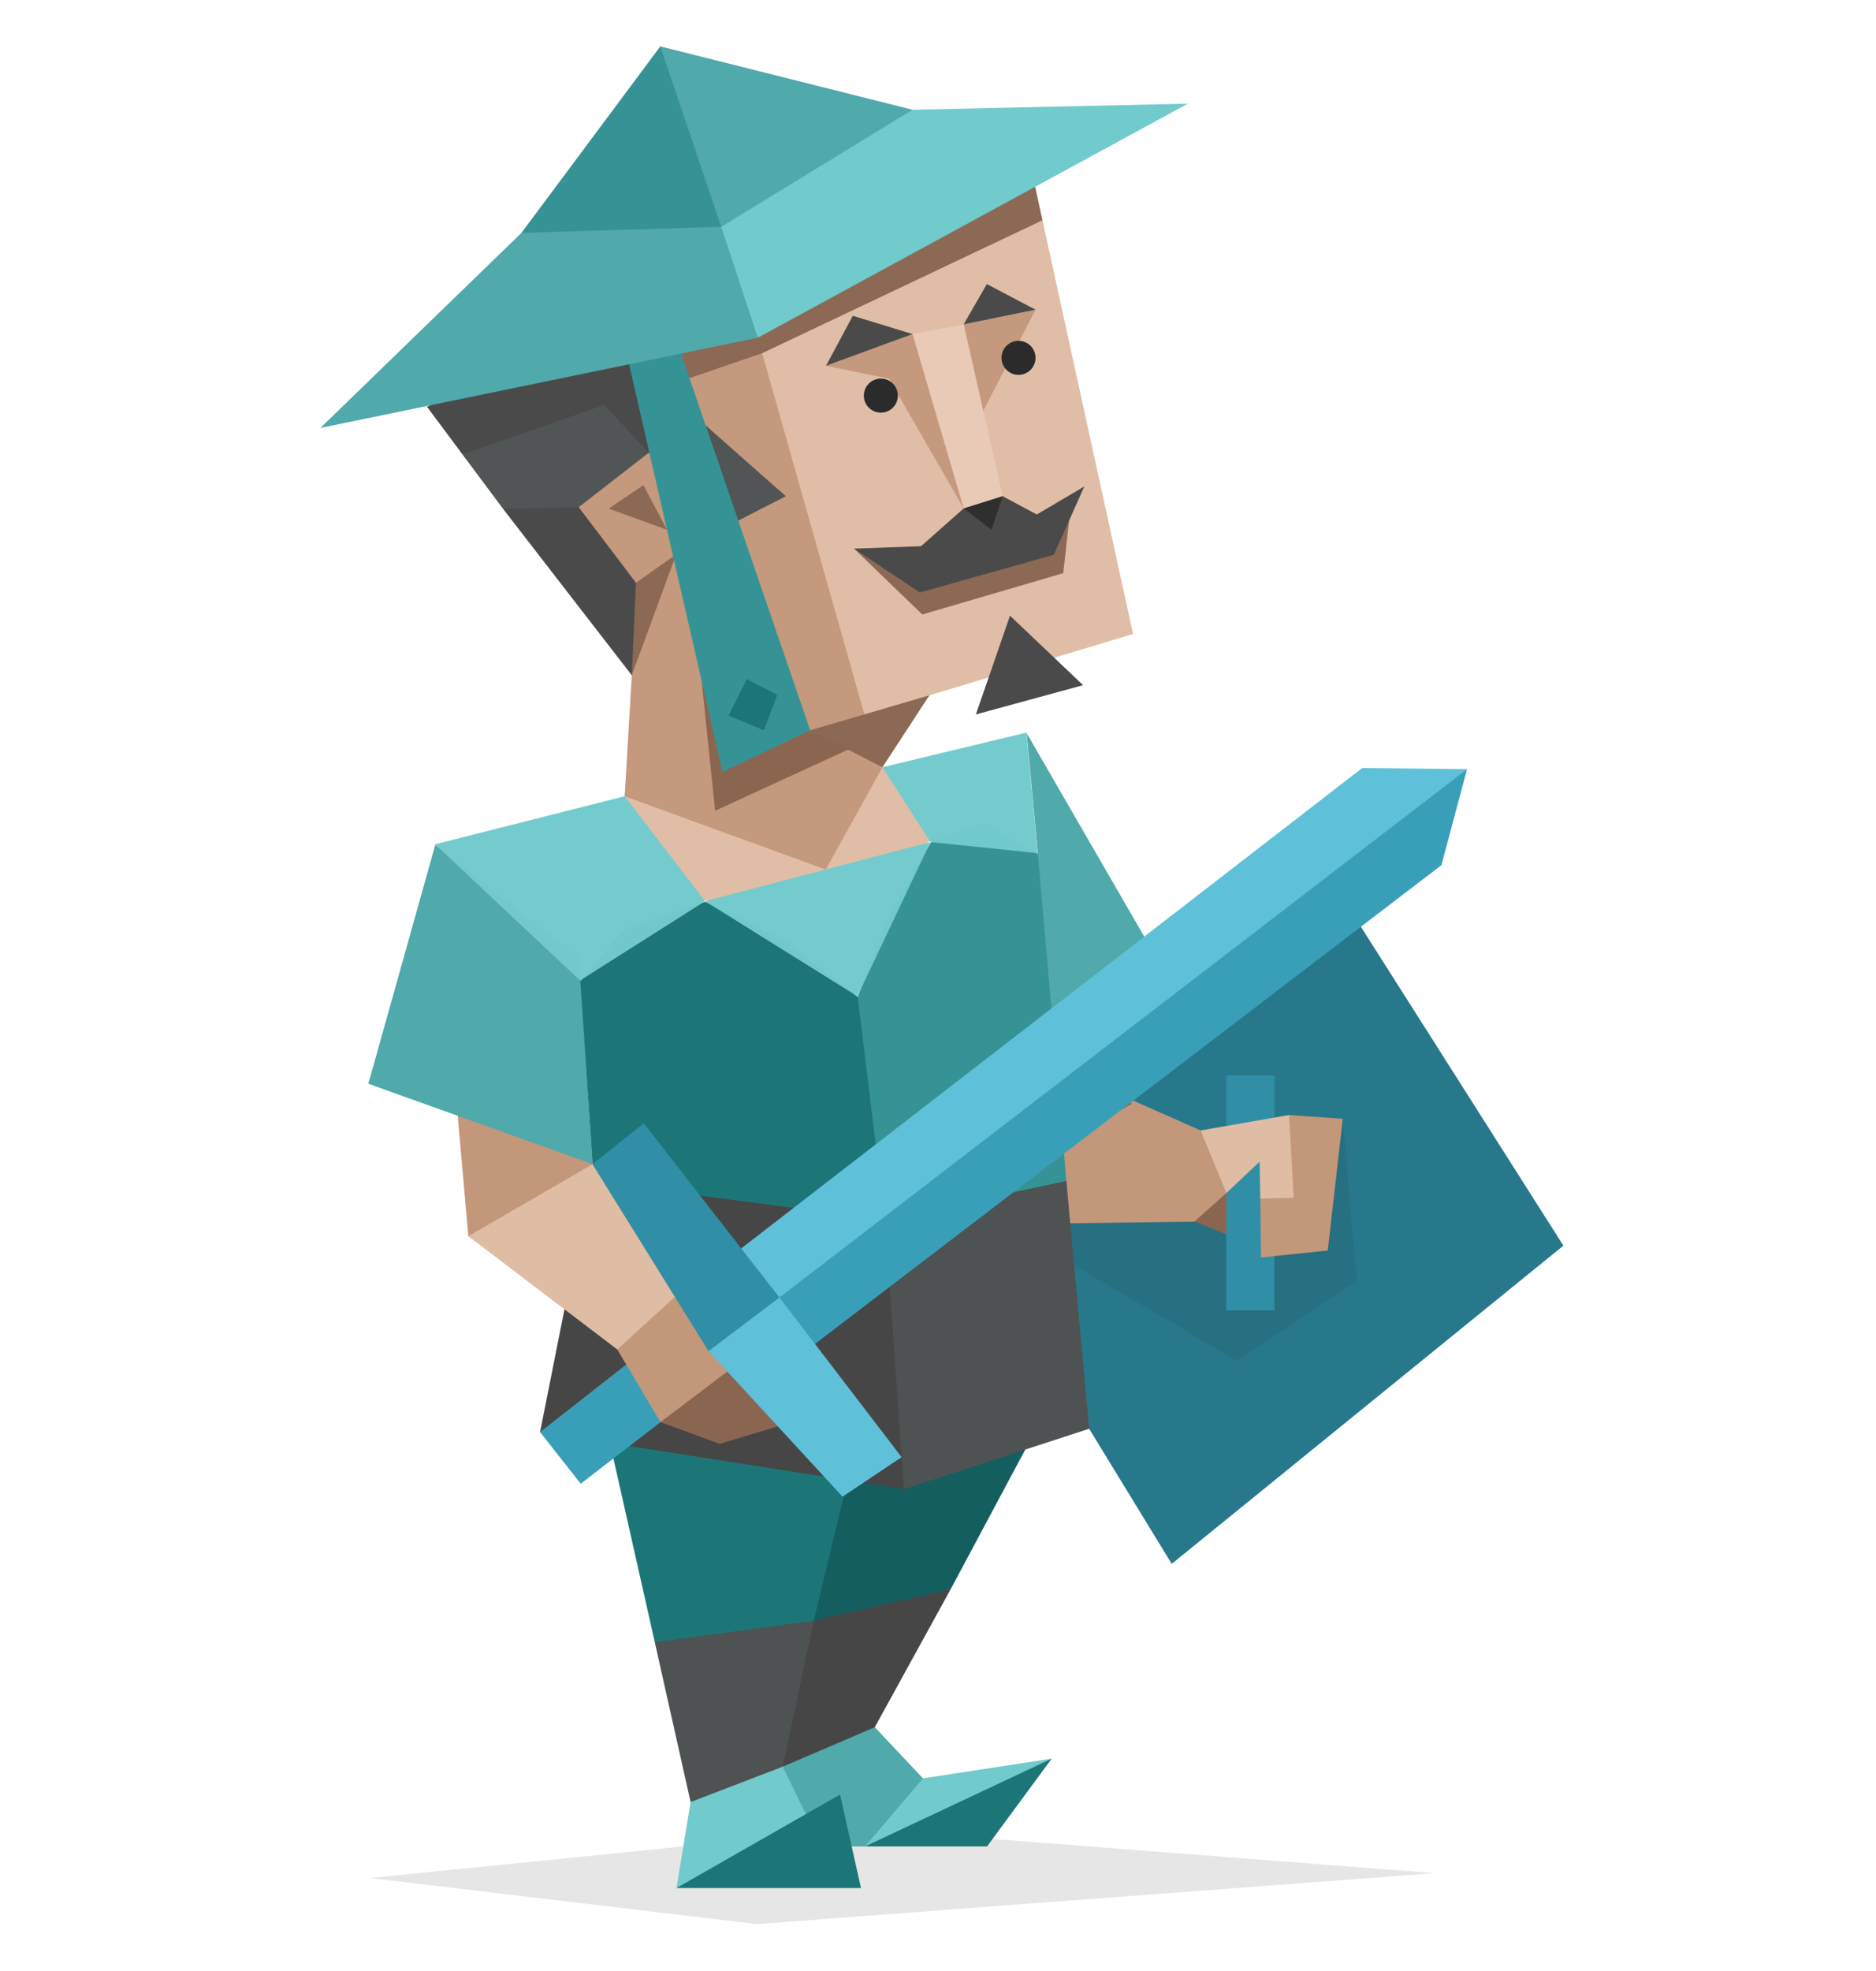<svg xmlns="http://www.w3.org/2000/svg" viewBox="0 0 400 420" width="400" height="420" preserveAspectRatio="xMidYMid meet" style="width: 100%; height: 100%; transform: translate3d(0px, 0px, 0px); content-visibility: visible;" _mstVisible="1"><defs _mstVisible="2"><clipPath id="__lottie_element_2" _mstVisible="3"><rect width="400" height="420" x="0" y="0" _mstVisible="4"></rect></clipPath></defs><g clip-path="url(#__lottie_element_2)" _mstVisible="2"><g style="display: block;" transform="matrix(1,0,-0,1,68.123,9.75)" opacity="1" _mstVisible="3"><g opacity="1" transform="matrix(1,0,0,1,208.542,245.672)" _mstVisible="4"><path fill="rgb(39,120,139)" fill-opacity="1" d=" M-44.435,49.031 C-44.435,49.031 -26.83,77.82 -26.83,77.82 C-26.83,77.82 56.68,10.012 56.68,10.012 C56.68,10.012 0.868,-77.82 0.868,-77.82 C0.868,-77.82 -27.543,-58.032 -27.543,-58.032 C-27.543,-58.032 -42.651,-49.756 -42.651,-49.756 C-42.651,-49.756 -52.049,-35.667 -52.049,-35.667 C-52.049,-35.667 -56.68,18.909 -56.68,18.909 C-56.68,18.909 -44.435,49.031 -44.435,49.031z" _mstVisible="5"></path></g><g opacity="0.1" transform="matrix(1,0,0,1,185.15,254.462)" _mstVisible="4"><path fill="rgb(43,43,43)" fill-opacity="1" d=" M33.034,-25.806 C33.034,-25.806 36.048,8.788 36.048,8.788 C36.048,8.788 10.489,25.806 10.489,25.806 C10.489,25.806 -36.048,-1.545 -36.048,-1.545 C-36.048,-1.545 0.061,-15.117 0.061,-15.117 C0.061,-15.117 33.034,-25.806 33.034,-25.806z" _mstVisible="5"></path></g><g opacity="1" transform="matrix(1,0,0,1,195.638,244.933)" _mstVisible="4"><path fill="rgb(138,102,81)" fill-opacity="1" d=" M-9.087,5.633 C-9.087,5.633 5.107,11.265 5.107,11.265 C5.107,11.265 9.087,-11.265 9.087,-11.265 C9.087,-11.265 -6.441,-5.587 -6.441,-5.587 C-6.441,-5.587 -9.087,5.633 -9.087,5.633z" _mstVisible="5"></path></g><g opacity="1" transform="matrix(1,0,0,1,176.055,237.851)" _mstVisible="4"><path fill="rgb(195,151,122)" fill-opacity="1" d=" M-2.534,-13.066 C-2.534,-13.066 -19.809,-5.167 -19.809,-5.167 C-19.809,-5.167 -16.173,13.066 -16.173,13.066 C-16.173,13.066 10.496,12.715 10.496,12.715 C10.496,12.715 17.315,6.611 17.315,6.611 C17.315,6.611 19.809,1.495 19.809,1.495 C19.809,1.495 11.821,-6.714 11.821,-6.714 C11.821,-6.714 -2.534,-13.066 -2.534,-13.066z" _mstVisible="5"></path></g><g opacity="1" transform="matrix(1,0,0,1,0,0)" _mstVisible="4"><g opacity="1" transform="matrix(1,0,0,1,198.486,244.462)" _mstVisible="5"><path fill="rgb(48,143,166)" fill-opacity="1" d=" M5.115,25.023 C5.115,25.023 -5.115,25.023 -5.115,25.023 C-5.115,25.023 -5.115,-25.023 -5.115,-25.023 C-5.115,-25.023 5.115,-25.023 5.115,-25.023 C5.115,-25.023 5.115,25.023 5.115,25.023z" _mstVisible="6"></path></g><g opacity="1" transform="matrix(1,0,0,1,209.391,243.022)" _mstVisible="5"><path fill="rgb(195,151,122)" fill-opacity="1" d=" M8.793,-14.366 C8.793,-14.366 5.589,13.7 5.589,13.7 C5.589,13.7 -8.646,15.178 -8.646,15.178 C-8.646,15.178 -8.793,2.651 -8.793,2.651 C-8.793,2.651 -2.664,-15.178 -2.664,-15.178 C-2.664,-15.178 8.793,-14.366 8.793,-14.366z" _mstVisible="6"></path></g><g opacity="1" transform="matrix(1,0,0,1,197.802,236.758)" _mstVisible="5"><path fill="rgb(223,188,164)" fill-opacity="1" d=" M-9.926,-5.622 C-9.926,-5.622 -4.432,7.704 -4.432,7.704 C-4.432,7.704 2.643,1.042 2.643,1.042 C2.643,1.042 2.796,8.915 2.796,8.915 C2.796,8.915 9.926,8.706 9.926,8.706 C9.926,8.706 8.925,-8.915 8.925,-8.915 C8.925,-8.915 -9.926,-5.622 -9.926,-5.622z" _mstVisible="6"></path></g></g></g><g style="display: block;" transform="matrix(1,0,0,1,68.123,9.75)" opacity="1" _mstVisible="3"><g opacity="0.1" transform="matrix(1,0,0,1,124.255,390.084)" _mstVisible="4"><path fill="rgb(0,0,0)" fill-opacity="1" d=" M113.497,-0.684 C113.497,-0.684 -9.139,-10.165 -9.139,-10.165 C-9.139,-10.165 -113.498,0.354 -113.498,0.354 C-113.498,0.354 -31.019,10.166 -31.019,10.166 C-31.019,10.166 113.497,-0.684 113.497,-0.684z" _mstVisible="5"></path></g></g><g style="display: block;" transform="matrix(1,0,0,1,68.123,9.75)" opacity="1" _mstVisible="3"><g opacity="1" transform="matrix(1,0,0,1,0,0)" _mstVisible="4"><path fill="rgb(71,71,71)" fill-opacity="1" d=" M141.877,314.75 C141.877,314.75 86.377,324.75 86.377,324.75 C86.377,324.75 87.877,353.25 87.877,353.25 C87.877,353.25 122.877,349.25 122.877,349.25 C122.877,349.25 141.877,314.75 141.877,314.75z" _mstVisible="5"></path></g><g opacity="1" transform="matrix(1,0,0,1,0,0)" _mstVisible="4"><g opacity="1" transform="matrix(1,0,0,1,129.499,314.447)" _mstVisible="5"><path fill="rgb(21,94,95)" fill-opacity="1" d=" M24.11,-21.158 C24.11,-21.158 5.06,14.485 5.06,14.485 C5.06,14.485 -24.109,21.158 -24.109,21.158 C-24.109,21.158 -23.93,-21.104 -23.93,-21.104 C-23.93,-21.104 24.11,-21.158 24.11,-21.158z" _mstVisible="6"></path></g><g opacity="1" transform="matrix(1,0,0,1,116.313,347.818)" _mstVisible="5"><path fill="rgb(70,70,70)" fill-opacity="1" d=" M18.246,-18.886 C18.246,-18.886 2.087,10.48 2.087,10.48 C2.087,10.48 -3.748,18.887 -3.748,18.887 C-3.748,18.887 -17.535,18.887 -17.535,18.887 C-17.535,18.887 -18.246,1.682 -18.246,1.682 C-18.246,1.682 -10.923,-12.212 -10.923,-12.212 C-10.923,-12.212 18.246,-18.886 18.246,-18.886z" _mstVisible="6"></path></g><g opacity="1" transform="matrix(1,0,0,1,114.138,371.004)" _mstVisible="5"><path fill="rgb(80,169,170)" fill-opacity="1" d=" M4.262,-12.707 C4.262,-12.707 14.531,-1.806 14.531,-1.806 C14.531,-1.806 15.361,8.633 15.361,8.633 C15.361,8.633 2.175,12.706 2.175,12.706 C2.175,12.706 -15.023,12.706 -15.023,12.706 C-15.023,12.706 -15.361,-4.3 -15.361,-4.3 C-15.361,-4.3 4.262,-12.707 4.262,-12.707z" _mstVisible="6"></path></g><g opacity="1" transform="matrix(1,0,0,1,87.31,317.168)" _mstVisible="5"><path fill="rgb(28,118,120)" fill-opacity="1" d=" M-26.385,-23.879 C-26.385,-23.879 -15.819,23.017 -15.819,23.017 C-15.819,23.017 -1.683,23.879 -1.683,23.879 C-1.683,23.879 18.079,18.437 18.079,18.437 C18.079,18.437 26.385,-16.061 26.385,-16.061 C26.385,-16.061 -0.634,-38.441 -0.634,-38.441 C-0.634,-38.441 -26.385,-23.879 -26.385,-23.879z" _mstVisible="6"></path></g><g opacity="1" transform="matrix(1,0,0,1,88.441,354.927)" _mstVisible="5"><path fill="rgb(79,82,82)" fill-opacity="1" d=" M16.949,-19.322 C16.949,-19.322 -16.949,-14.743 -16.949,-14.743 C-16.949,-14.743 -9.316,19.322 -9.316,19.322 C-9.316,19.322 1.476,17.491 1.476,17.491 C1.476,17.491 10.337,11.778 10.337,11.778 C10.337,11.778 16.949,-19.322 16.949,-19.322z" _mstVisible="6"></path></g><g opacity="1" transform="matrix(1,0,0,1,90.756,379.637)" _mstVisible="5"><path fill="rgb(113,202,204)" fill-opacity="1" d=" M8.022,-12.932 C8.022,-12.932 -11.632,-5.388 -11.632,-5.388 C-11.632,-5.388 -14.634,12.932 -14.634,12.932 C-14.634,12.932 6.02,7.612 6.02,7.612 C6.02,7.612 14.634,0.677 14.634,0.677 C14.634,0.677 8.022,-12.932 8.022,-12.932z" _mstVisible="6"></path></g><g opacity="1" transform="matrix(1,0,0,1,95.79,382.611)" _mstVisible="5"><path fill="rgb(28,118,120)" fill-opacity="1" d=" M19.667,9.959 C19.667,9.959 15.207,-9.959 15.207,-9.959 C15.207,-9.959 -19.667,9.959 -19.667,9.959 C-19.667,9.959 19.667,9.959 19.667,9.959z" _mstVisible="6"></path></g><g opacity="1" transform="matrix(1,0,0,1,136.214,374.355)" _mstVisible="5"><path fill="rgb(113,202,204)" fill-opacity="1" d=" M19.901,-9.355 C19.901,-9.355 -7.545,-5.156 -7.545,-5.156 C-7.545,-5.156 -19.901,9.355 -19.901,9.355 C-19.901,9.355 2.151,5.283 2.151,5.283 C2.151,5.283 19.901,-9.355 19.901,-9.355z" _mstVisible="6"></path></g><g opacity="1" transform="matrix(1,0,0,1,136.214,374.355)" _mstVisible="5"><path fill="rgb(28,118,120)" fill-opacity="1" d=" M-19.901,9.355 C-19.901,9.355 19.901,-9.355 19.901,-9.355 C19.901,-9.355 6.123,9.355 6.123,9.355 C6.123,9.355 -19.901,9.355 -19.901,9.355z" _mstVisible="6"></path></g></g></g><g style="display: block;" transform="matrix(1,0,-0,1,68.123,9.75)" opacity="1" _mstVisible="3"><g opacity="1" transform="matrix(1,0,0,1,0,0)" _mstVisible="4"><path fill="rgb(139,102,81)" fill-opacity="1" d=" M164.478,194.584 C164.478,194.584 156.127,199.5 156.127,199.5 C156.127,199.5 152.877,236.75 152.877,236.75 C152.877,236.75 173.142,225.499 173.142,225.499 C173.142,225.499 164.478,194.584 164.478,194.584z" _mstVisible="5"></path></g><g opacity="1" transform="matrix(1,0,0,1,163.407,178.243)" _mstVisible="4"><path fill="rgb(80,169,170)" fill-opacity="1" d=" M-12.624,-31.763 C-12.624,-31.763 -10.245,-6.068 -10.245,-6.068 C-10.245,-6.068 -11.154,7.976 -11.154,7.976 C-11.154,7.976 -5.164,56.012 -5.164,56.012 C-5.164,56.012 12.874,12.332 12.874,12.332 C12.874,12.332 -12.624,-31.763 -12.624,-31.763z" _mstVisible="5"></path></g></g><g style="display: block;" transform="matrix(1,0,-0,1,68.124,9.75)" opacity="1" _mstVisible="3"><g opacity="1" transform="matrix(1,0,0,1,0,0)" _mstVisible="4"><g opacity="1" transform="matrix(1,0,0,1,45.198,239.345)" _mstVisible="5"><path fill="rgb(195,151,122)" fill-opacity="1" d=" M11.728,-15.401 C11.728,-15.401 -15.728,-11.331 -15.728,-11.331 C-15.728,-11.331 -13.465,14.324 -13.465,14.324 C-13.465,14.324 3.993,14.901 3.993,14.901 C3.993,14.901 8.395,7.147 8.395,7.147 C8.395,7.147 13.035,-1.027 13.035,-1.027 C13.035,-1.027 11.728,-15.401 11.728,-15.401z" _mstVisible="6"></path></g><g opacity="1" transform="matrix(1,0,0,1,35.155,204.295)" _mstVisible="5"><path fill="rgb(80,169,170)" fill-opacity="1" d=" M20.243,-10.003 C20.243,-10.003 23.076,34.023 23.076,34.023 C23.076,34.023 -24.743,16.893 -24.743,16.893 C-24.743,16.893 -10.469,-34.022 -10.469,-34.022 C-10.469,-34.022 20.243,-10.003 20.243,-10.003z" _mstVisible="6"></path></g></g></g><g style="display: block;" transform="matrix(1,0,-0,1,68.123,9.75)" opacity="1" _mstVisible="3"><g opacity="1" transform="matrix(1,0,0,1,0,0)" _mstVisible="4"><g opacity="1" transform="matrix(1,0,0,1,137.002,209.25)" _mstVisible="5"><path fill="rgb(54,147,149)" fill-opacity="1" d=" M16.16,-37.075 C16.16,-37.075 4.567,-43.667 4.567,-43.667 C4.567,-43.667 -6.68,-39.454 -6.68,-39.454 C-6.68,-39.454 -15.917,-23.062 -15.917,-23.062 C-15.917,-23.062 -22.246,-6.579 -22.246,-6.579 C-22.246,-6.579 -21.998,10.617 -21.998,10.617 C-21.998,10.617 -16.435,40.964 -16.435,40.964 C-16.435,40.964 -2.398,43.666 -2.398,43.666 C-2.398,43.666 22.246,32.676 22.246,32.676 C22.246,32.676 19.491,0.755 19.491,0.755 C19.491,0.755 16.16,-37.075 16.16,-37.075z" _mstVisible="6"></path></g><g opacity="1" transform="matrix(1,0,0,1,88.091,219.522)" _mstVisible="5"><path fill="rgb(28,118,120)" fill-opacity="1" d=" M26.665,-16.852 C26.665,-16.852 11.777,-28.33 11.777,-28.33 C11.777,-28.33 -5.829,-37.115 -5.829,-37.115 C-5.829,-37.115 -23.07,-31.275 -23.07,-31.275 C-23.07,-31.275 -32.475,-20.223 -32.475,-20.223 C-32.475,-20.223 -29.859,18.796 -29.859,18.796 C-29.859,18.796 -28.921,28.316 -28.921,28.316 C-28.921,28.316 9.324,37.116 9.324,37.116 C9.324,37.116 32.475,30.691 32.475,30.691 C32.475,30.691 26.665,-16.852 26.665,-16.852z" _mstVisible="6"></path></g><g opacity="1" transform="matrix(1,0,0,1,105.569,274.741)" _mstVisible="5"><path fill="rgb(70,70,70)" fill-opacity="1" d=" M53.68,-32.815 C53.68,-32.815 52.574,-1.169 52.574,-1.169 C52.574,-1.169 58.537,19.962 58.537,19.962 C58.537,19.962 50.854,17.108 50.854,17.108 C50.854,17.108 46.037,21.55 46.037,21.55 C46.037,21.55 19.046,32.815 19.046,32.815 C19.046,32.815 -58.538,20.675 -58.538,20.675 C-58.538,20.675 -47.91,-32.815 -47.91,-32.815 C-47.91,-32.815 14.997,-24.528 14.997,-24.528 C14.997,-24.528 53.68,-32.815 53.68,-32.815z" _mstVisible="6"></path></g><g opacity="1" transform="matrix(1,0,0,1,142.337,274.742)" _mstVisible="5"><path fill="rgb(79,82,82)" fill-opacity="1" d=" M-21.77,-24.528 C-21.77,-24.528 -17.722,32.815 -17.722,32.815 C-17.722,32.815 21.77,19.962 21.77,19.962 C21.77,19.962 16.912,-32.815 16.912,-32.815 C16.912,-32.815 -21.77,-24.528 -21.77,-24.528z" _mstVisible="6"></path></g></g></g><g style="display: block;" transform="matrix(1,0,-0,1,68.066,9.631)" opacity="0.98" _mstVisible="3"><g opacity="1" transform="matrix(1,0,0,1,112.564,112.775)" _mstVisible="4"><path fill="rgb(223,188,164)" fill-opacity="1" d=" M41.644,-75.471 C41.644,-75.471 60.957,12.687 60.957,12.687 C60.957,12.687 17.536,25.753 17.536,25.753 C17.536,25.753 8.003,35.224 8.003,35.224 C8.003,35.224 7.527,41.081 7.527,41.081 C7.527,41.081 23.904,53.142 23.904,53.142 C23.904,53.142 -5.721,70.471 -5.721,70.471 C-5.721,70.471 -46.915,68.796 -46.915,68.796 C-46.915,68.796 -47.432,47.267 -47.432,47.267 C-47.432,47.267 -44.031,1.776 -44.031,1.776 C-44.031,1.776 -60.957,-12.663 -60.957,-12.663 C-60.957,-12.663 -46.59,-32.644 -46.59,-32.644 C-46.59,-32.644 -23.003,-14.07 -23.003,-14.07 C-23.003,-14.07 -17.723,-16.977 -17.723,-16.977 C-17.723,-16.977 -46.59,-44.204 -46.59,-44.204 C-46.59,-44.204 -39.317,-53.296 -39.317,-53.296 C-39.317,-53.296 41.644,-75.471 41.644,-75.471z" _mstVisible="5"></path></g><g opacity="1" transform="matrix(1,0,0,1,122.735,80.132)" _mstVisible="4"><path fill="rgb(195,151,122)" fill-opacity="1" d=" M-14.678,-11.821 C-14.678,-11.821 -1.244,-9.066 -1.244,-9.066 C-1.244,-9.066 14.678,18.575 14.678,18.575 C14.678,18.575 11.131,-5.456 11.131,-5.456 C11.131,-5.456 3.768,-18.575 3.768,-18.575 C3.768,-18.575 -14.678,-11.821 -14.678,-11.821z" _mstVisible="5"></path></g><g opacity="1" transform="matrix(1,0,0,1,145.076,69.079)" _mstVisible="4"><path fill="rgb(195,151,122)" fill-opacity="1" d=" M-7.663,-9.6 C-7.663,-9.6 7.663,-12.717 7.663,-12.717 C7.663,-12.717 -5.508,12.717 -5.508,12.717 C-5.508,12.717 -7.663,-9.6 -7.663,-9.6z" _mstVisible="5"></path></g><g opacity="1" transform="matrix(1,0,0,1,136.958,111.304)" _mstVisible="4"><path fill="rgb(138,102,81)" fill-opacity="1" d=" M-22.925,-4.027 C-22.925,-4.027 -8.378,10.001 -8.378,10.001 C-8.378,10.001 21.68,1.206 21.68,1.206 C21.68,1.206 22.926,-10.001 22.926,-10.001 C22.926,-10.001 3.312,-2.728 3.312,-2.728 C3.312,-2.728 -22.925,-4.027 -22.925,-4.027z" _mstVisible="5"></path></g><g opacity="1" transform="matrix(1,0,0,1,86.087,118.995)" _mstVisible="4"><path fill="rgb(195,151,122)" fill-opacity="1" d=" M7.423,-56.659 C7.423,-56.659 30.802,25.912 30.802,25.912 C30.802,25.912 34.479,27.486 34.479,27.486 C34.479,27.486 34.005,34.862 34.005,34.862 C34.005,34.862 21.911,56.659 21.911,56.659 C21.911,56.659 -20.956,41.048 -20.956,41.048 C-20.956,41.048 -19.446,15.268 -19.446,15.268 C-19.446,15.268 -22.561,3.173 -22.561,3.173 C-22.561,3.173 -23.51,-5.991 -23.51,-5.991 C-23.51,-5.991 -34.48,-22.098 -34.48,-22.098 C-34.48,-22.098 -16.765,-35.986 -16.765,-35.986 C-16.765,-35.986 3.265,-17.691 3.265,-17.691 C3.265,-17.691 8.754,-23.197 8.754,-23.197 C8.754,-23.197 -3.694,-37.978 -3.694,-37.978 C-3.694,-37.978 -12.408,-55.93 -12.408,-55.93 C-12.408,-55.93 7.423,-56.659 7.423,-56.659z" _mstVisible="5"></path></g><g opacity="1" transform="matrix(1,0,0,1,117.39,146.192)" _mstVisible="4"><path fill="rgb(138,102,81)" fill-opacity="1" d=" M-12.71,-0.207 C-12.71,-0.207 2.702,7.664 2.702,7.664 C2.702,7.664 12.71,-7.664 12.71,-7.664 C12.71,-7.664 -12.71,-0.207 -12.71,-0.207z" _mstVisible="5"></path></g><g opacity="1" transform="matrix(1,0,0,1,69.821,121.38)" _mstVisible="4"><path fill="rgb(138,102,81)" fill-opacity="1" d=" M-2.289,-6.829 C-2.289,-6.829 6.294,-12.882 6.294,-12.882 C6.294,-12.882 -3.179,12.882 -3.179,12.882 C-3.179,12.882 -6.294,0.787 -6.294,0.787 C-6.294,0.787 -2.289,-6.829 -2.289,-6.829z" _mstVisible="5"></path></g><g opacity="1" transform="matrix(1,0,0,1,114.905,48.849)" _mstVisible="4"><path fill="rgb(138,102,81)" fill-opacity="1" d=" M39.304,-11.545 C39.304,-11.545 -20.451,16.782 -20.451,16.782 C-20.451,16.782 -35.964,22.102 -35.964,22.102 C-35.964,22.102 -39.304,14.145 -39.304,14.145 C-39.304,14.145 36.536,-22.102 36.536,-22.102 C36.536,-22.102 37.742,-18.678 37.742,-18.678 C37.742,-18.678 39.304,-11.545 39.304,-11.545z" _mstVisible="5"></path></g><g opacity="1" transform="matrix(1,0,0,1,65.021,84.223)" _mstVisible="4"><path fill="rgb(79,82,82)" fill-opacity="1" d=" M6.538,-17.081 C6.538,-17.081 17.373,-3.207 17.373,-3.207 C17.373,-3.207 34.464,11.884 34.464,11.884 C34.464,11.884 24.332,17.08 24.332,17.08 C24.332,17.08 5.198,2.65 5.198,2.65 C5.198,2.65 -9.697,14.222 -9.697,14.222 C-9.697,14.222 -13.413,21.107 -13.413,21.107 C-13.413,21.107 -25.831,14.568 -25.831,14.568 C-25.831,14.568 -34.464,2.99 -34.464,2.99 C-34.464,2.99 -15.672,-21.107 -15.672,-21.107 C-15.672,-21.107 6.538,-17.081 6.538,-17.081z" _mstVisible="5"></path></g><g opacity="1" transform="matrix(1,0,0,1,0,0)" _mstVisible="4"><g opacity="1" transform="matrix(1,0,0,1,145.076,55.192)" _mstVisible="5"><path fill="rgb(70,70,70)" fill-opacity="1" d=" M7.663,1.169 C7.663,1.169 -2.728,-4.286 -2.728,-4.286 C-2.728,-4.286 -7.664,4.286 -7.664,4.286 C-7.664,4.286 7.663,1.169 7.663,1.169z" _mstVisible="6"></path></g><g opacity="1" transform="matrix(1,0,0,1,117.279,62.986)" _mstVisible="5"><path fill="rgb(70,70,70)" fill-opacity="1" d=" M9.223,-1.429 C9.223,-1.429 -3.507,-5.325 -3.507,-5.325 C-3.507,-5.325 -9.223,5.325 -9.223,5.325 C-9.223,5.325 9.223,-1.429 9.223,-1.429z" _mstVisible="6"></path></g></g><g opacity="1" transform="matrix(1,0,0,1,46.963,74.791)" _mstVisible="4"><path fill="rgb(70,70,70)" fill-opacity="1" d=" M23.256,12.083 C23.256,12.083 13.821,1.85 13.821,1.85 C13.821,1.85 -16.406,12.423 -16.406,12.423 C-16.406,12.423 -23.973,2.275 -23.973,2.275 C-23.973,2.275 -1.327,-9.71 -1.327,-9.71 C-1.327,-9.71 23.973,-12.423 23.973,-12.423 C23.973,-12.423 23.256,12.083 23.256,12.083z" _mstVisible="5"></path></g><g opacity="1" transform="matrix(1,0,0,1,53.361,116.353)" _mstVisible="4"><path fill="rgb(70,70,70)" fill-opacity="1" d=" M1.963,-17.909 C1.963,-17.909 -14.171,-17.561 -14.171,-17.561 C-14.171,-17.561 13.28,17.909 13.28,17.909 C13.28,17.909 14.171,-1.802 14.171,-1.802 C14.171,-1.802 1.963,-17.909 1.963,-17.909z" _mstVisible="5"></path></g><g opacity="1" transform="matrix(1,0,0,1,138.581,105.329)" _mstVisible="4"><path fill="rgb(70,70,70)" fill-opacity="1" d=" M7.144,-9.222 C7.144,-9.222 -1.169,-6.623 -1.169,-6.623 C-1.169,-6.623 -10.261,1.429 -10.261,1.429 C-10.261,1.429 -24.549,1.949 -24.549,1.949 C-24.549,1.949 -10.521,11.3 -10.521,11.3 C-10.521,11.3 18.055,3.248 18.055,3.248 C18.055,3.248 24.549,-11.3 24.549,-11.3 C24.549,-11.3 14.417,-5.326 14.417,-5.326 C14.417,-5.326 7.144,-9.222 7.144,-9.222z" _mstVisible="5"></path></g><g opacity="1" transform="matrix(1,0,0,1,151.441,132.086)" _mstVisible="4"><path fill="rgb(70,70,70)" fill-opacity="1" d=" M-4.156,-10.521 C-4.156,-10.521 -11.43,10.521 -11.43,10.521 C-11.43,10.521 11.43,4.287 11.43,4.287 C11.43,4.287 -4.156,-10.521 -4.156,-10.521z" _mstVisible="5"></path></g><g opacity="1" transform="matrix(1,0,0,1,67.926,98.5)" _mstVisible="4"><path fill="rgb(138,102,81)" fill-opacity="1" d=" M1.189,-4.75 C1.189,-4.75 -6.228,0.25 -6.228,0.25 C-6.228,0.25 6.228,4.75 6.228,4.75 C6.228,4.75 1.189,-4.75 1.189,-4.75z" _mstVisible="5"></path></g><g opacity="1" transform="matrix(1,0,0,1,136.114,79.093)" _mstVisible="4"><path fill="rgb(232,201,182)" fill-opacity="1" d=" M1.299,-19.614 C1.299,-19.614 9.611,17.015 9.611,17.015 C9.611,17.015 1.299,19.614 1.299,19.614 C1.299,19.614 -9.611,-17.536 -9.611,-17.536 C-9.611,-17.536 1.299,-19.614 1.299,-19.614z" _mstVisible="5"></path></g><g opacity="1" transform="matrix(1,0,0,1,141.569,99.678)" _mstVisible="4"><path fill="rgb(43,43,43)" fill-opacity="1" d=" M4.156,-3.572 C4.156,-3.572 1.768,3.572 1.768,3.572 C1.768,3.572 -4.157,-0.972 -4.157,-0.972 C-4.157,-0.972 4.156,-3.572 4.156,-3.572z" _mstVisible="5"></path></g><g opacity="1" transform="matrix(1,0,0,1,136.627,159.328)" _mstVisible="4"><path fill="rgb(113,202,204)" fill-opacity="1" d=" M-16.535,-5.472 C-16.535,-5.472 -6.305,10.468 -6.305,10.468 C-6.305,10.468 16.536,12.847 16.536,12.847 C16.536,12.847 14.156,-12.848 14.156,-12.848 C14.156,-12.848 -16.535,-5.472 -16.535,-5.472z" _mstVisible="5"></path></g><g opacity="1" transform="matrix(1,0,0,1,106.292,186.234)" _mstVisible="4"><path fill="rgb(113,202,204)" fill-opacity="1" d=" M24.03,-16.437 C24.03,-16.437 8.464,16.437 8.464,16.437 C8.464,16.437 -24.03,-3.827 -24.03,-3.827 C-24.03,-3.827 24.03,-16.437 24.03,-16.437z" _mstVisible="5"></path></g><g opacity="1" transform="matrix(1,0,0,1,53.474,179.671)" _mstVisible="4"><path fill="rgb(113,202,204)" fill-opacity="1" d=" M11.658,-19.628 C11.658,-19.628 -28.788,-9.398 -28.788,-9.398 C-28.788,-9.398 2.142,19.628 2.142,19.628 C2.142,19.628 28.788,2.736 28.788,2.736 C28.788,2.736 11.658,-19.628 11.658,-19.628z" _mstVisible="5"></path></g></g><g style="display: block;" transform="matrix(1,0,-0,1,68.125,9.75)" opacity="1" _mstVisible="3"><g opacity="1" transform="matrix(1,0,0,1,54.116,258.53)" _mstVisible="4"><path fill="rgb(223,188,164)" fill-opacity="1" d=" M4.116,-20.212 C4.116,-20.212 22.383,9.105 22.383,9.105 C22.383,9.105 18.943,20.212 18.943,20.212 C18.943,20.212 9.364,19.271 9.364,19.271 C9.364,19.271 -22.383,-4.861 -22.383,-4.861 C-22.383,-4.861 4.116,-20.212 4.116,-20.212z" _mstVisible="5"></path></g></g><g style="display: block;" transform="matrix(1,0,-0,1,68.066,9.631)" opacity="1" _mstVisible="3"><g opacity="1" transform="matrix(1,0,0,1,0,0)" _mstVisible="4"><g opacity="1" transform="matrix(1,0,0,1,97.415,149.49)" _mstVisible="5"><path fill="rgb(138,102,81)" fill-opacity="1" d=" M7.265,-3.505 C7.265,-3.505 8.249,-3.058 8.249,-3.058 C8.249,-3.058 15.838,0.391 15.838,0.391 C15.838,0.391 -12.998,13.64 -12.998,13.64 C-12.998,13.64 -15.838,-13.64 -15.838,-13.64 C-15.838,-13.64 7.265,-3.505 7.265,-3.505z" _mstVisible="6"></path></g><g opacity="1" transform="matrix(1,0,0,1,85.327,108.593)" _mstVisible="5"><path fill="rgb(54,147,149)" fill-opacity="1" d=" M-8.182,-42.879 C-8.182,-42.879 19.353,37.392 19.353,37.392 C19.353,37.392 0.65,46.225 0.65,46.225 C0.65,46.225 -19.353,-41.023 -19.353,-41.023 C-19.353,-41.023 -14.391,-46.225 -14.391,-46.225 C-14.391,-46.225 -8.182,-42.879 -8.182,-42.879z" _mstVisible="6"></path></g><g opacity="1" transform="matrix(1,0,0,1,92.471,140.529)" _mstVisible="5"><path fill="rgb(28,118,120)" fill-opacity="1" d=" M5.196,-2.079 C5.196,-2.079 -1.298,-5.456 -1.298,-5.456 C-1.298,-5.456 -5.196,2.337 -5.196,2.337 C-5.196,2.337 2.338,5.455 2.338,5.455 C2.338,5.455 5.196,-2.079 5.196,-2.079z" _mstVisible="6"></path></g></g></g><g style="display: block;" transform="matrix(1,0,-0,1,68.066,9.631)" opacity="1" _mstVisible="3"><g opacity="1" transform="matrix(1,0,0,1,0,0)" _mstVisible="4"><g opacity="1" transform="matrix(1,0,0,1,46.88,55.238)" _mstVisible="5"><path fill="rgb(80,169,170)" fill-opacity="1" d=" M-46.63,26.322 C-46.63,26.322 46.63,7.098 46.63,7.098 C46.63,7.098 41.211,-26.322 41.211,-26.322 C41.211,-26.322 -3.766,-15.242 -3.766,-15.242 C-3.766,-15.242 -46.63,26.322 -46.63,26.322z" _mstVisible="6"></path></g><g opacity="1" transform="matrix(1,0,0,1,135.464,37.398)" _mstVisible="5"><path fill="rgb(113,202,204)" fill-opacity="1" d=" M-49.747,1.299 C-49.747,1.299 -42.993,-13.814 -42.993,-13.814 C-42.993,-13.814 -8.962,-23.639 -8.962,-23.639 C-8.962,-23.639 49.747,-24.939 49.747,-24.939 C49.747,-24.939 -41.954,24.939 -41.954,24.939 C-41.954,24.939 -49.747,1.299 -49.747,1.299z" _mstVisible="6"></path></g><g opacity="1" transform="matrix(1,0,0,1,98.719,19.474)" _mstVisible="5"><path fill="rgb(80,169,170)" fill-opacity="1" d=" M-25.991,-19.224 C-25.991,-19.224 -27.783,9.444 -27.783,9.444 C-27.783,9.444 -13.002,19.224 -13.002,19.224 C-13.002,19.224 27.783,-5.715 27.783,-5.715 C27.783,-5.715 -25.991,-19.224 -25.991,-19.224z" _mstVisible="6"></path></g><g opacity="1" transform="matrix(1,0,0,1,64.415,20.123)" _mstVisible="5"><path fill="rgb(54,147,149)" fill-opacity="1" d=" M8.312,-19.873 C8.312,-19.873 -21.302,19.873 -21.302,19.873 C-21.302,19.873 21.301,18.574 21.301,18.574 C21.301,18.574 8.312,-19.873 8.312,-19.873z" _mstVisible="6"></path></g></g></g><g style="display: none;" transform="matrix(0.994,0.105,-0.105,0.994,88.888,-0.343)" opacity="1" _mstVisible="3"><g opacity="1" transform="matrix(1,0,0,1,0,0)" _mstVisible="4"><g opacity="1" transform="matrix(1.099,0,0,1.099,149.102,66.623)" _mstVisible="5"><path fill="rgb(43,43,43)" fill-opacity="1" d=" M3.628,0 C3.628,2.003 2.003,3.627 0,3.627 C-2.004,3.627 -3.628,2.003 -3.628,0 C-3.628,-2.004 -2.004,-3.627 0,-3.627 C2.003,-3.627 3.628,-2.004 3.628,0z" _mstVisible="6"></path></g><g opacity="1" transform="matrix(1.099,0,0,1.099,119.748,74.675)" _mstVisible="5"><path fill="rgb(43,43,43)" fill-opacity="1" d=" M3.627,0 C3.627,2.003 2.003,3.627 0,3.627 C-2.003,3.627 -3.627,2.003 -3.627,0 C-3.627,-2.003 -2.003,-3.627 0,-3.627 C2.003,-3.627 3.627,-2.003 3.627,0z" _mstVisible="6"></path></g></g></g><g style="display: none;" transform="matrix(0.999,0.04,-0.04,0.999,72.898,6.067)" opacity="1"><g opacity="1" transform="matrix(1,0,0,1,0,0)"><g opacity="1" transform="matrix(1.1,0,0,1.1,149.102,66.623)"><path fill="rgb(43,43,43)" fill-opacity="1" d=" M3.628,0 C3.628,2.003 2.003,3.627 0,3.627 C-2.004,3.627 -3.628,2.003 -3.628,0 C-3.628,-2.004 -2.004,-3.627 0,-3.627 C2.003,-3.627 3.628,-2.004 3.628,0z"></path></g><g opacity="1" transform="matrix(1.1,0,0,1.1,119.748,74.675)"><path fill="rgb(43,43,43)" fill-opacity="1" d=" M3.627,0 C3.627,2.003 2.003,3.627 0,3.627 C-2.003,3.627 -3.627,2.003 -3.627,0 C-3.627,-2.003 -2.003,-3.627 0,-3.627 C2.003,-3.627 3.627,-2.003 3.627,0z"></path></g></g></g><g style="display: none;" transform="matrix(0.999,0.053,-0.053,0.999,198.696,211.366)" opacity="1"><g opacity="1" transform="matrix(1,0,0,1,0,0)"><path stroke-linecap="butt" stroke-linejoin="miter" fill-opacity="0" stroke-miterlimit="4" stroke="rgb(43,43,43)" stroke-opacity="1" stroke-width="4" d=" M-2.5,-119 C-2.5,-119 2.75,-118.25 2.75,-118.25 C2.75,-118.25 6,-120.5 6,-120.5"></path></g><g opacity="1" transform="matrix(1,0,0,1,0,0)"><path stroke-linecap="butt" stroke-linejoin="miter" fill-opacity="0" stroke-miterlimit="4" stroke="rgb(43,43,43)" stroke-opacity="1" stroke-width="4" d=" M28.75,-124 C28.75,-124 34,-123.5 34,-123.5 C34,-123.5 36.5,-126.75 36.5,-126.75"></path></g></g><g style="display: none;" transform="matrix(0.994,-0.113,0.113,0.994,200.717,206.928)" opacity="1"><g opacity="1" transform="matrix(1,0,0,1,0,0)"><path stroke-linecap="butt" stroke-linejoin="miter" fill-opacity="0" stroke-miterlimit="4" stroke="rgb(43,43,43)" stroke-opacity="1" stroke-width="4" d=" M-2.5,-119 C-2.5,-119 2.75,-118.25 2.75,-118.25 C2.75,-118.25 6,-120.5 6,-120.5"></path></g><g opacity="1" transform="matrix(1,0,0,1,0,0)"><path stroke-linecap="butt" stroke-linejoin="miter" fill-opacity="0" stroke-miterlimit="4" stroke="rgb(43,43,43)" stroke-opacity="1" stroke-width="4" d=" M28.75,-124 C28.75,-124 34,-123.5 34,-123.5 C34,-123.5 36.5,-126.75 36.5,-126.75"></path></g></g><g style="display: block;" transform="matrix(1,0,-0,1,68.066,9.631)" opacity="1"><g opacity="1" transform="matrix(1,0,0,1,0,0)"><g opacity="1" transform="matrix(1,0,0,1,149.102,66.623)"><path fill="rgb(43,43,43)" fill-opacity="1" d=" M3.628,0 C3.628,2.003 2.003,3.627 0,3.627 C-2.004,3.627 -3.628,2.003 -3.628,0 C-3.628,-2.004 -2.004,-3.627 0,-3.627 C2.003,-3.627 3.628,-2.004 3.628,0z"></path></g><g opacity="1" transform="matrix(1,0,0,1,119.748,74.675)"><path fill="rgb(43,43,43)" fill-opacity="1" d=" M3.627,0 C3.627,2.003 2.003,3.627 0,3.627 C-2.003,3.627 -3.627,2.003 -3.627,0 C-3.627,-2.003 -2.003,-3.627 0,-3.627 C2.003,-3.627 3.627,-2.003 3.627,0z"></path></g></g></g><g style="display: block;" transform="matrix(1,0,-0,1,68.124,9.75)" opacity="1" _mstVisible="3"><g opacity="1" transform="matrix(1,0,0,1,0,0)" _mstVisible="4"><g opacity="1" transform="matrix(1,0,0,1,61.429,293.342)" _mstVisible="5"><path fill="rgb(57,159,185)" fill-opacity="1" d=" M4.929,-13.074 C4.929,-13.074 -14.398,2.074 -14.398,2.074 C-14.398,2.074 -5.731,13.074 -5.731,13.074 C-5.731,13.074 14.398,-2.454 14.398,-2.454 C14.398,-2.454 10.689,-7.955 10.689,-7.955 C10.689,-7.955 4.929,-13.074 4.929,-13.074z" _mstVisible="6"></path></g><g opacity="1" transform="matrix(1,0,0,1,82.096,279.924)" _mstVisible="5"><path fill="rgb(195,151,122)" fill-opacity="1" d=" M-6.267,-13.365 C-6.267,-13.365 -0.746,-12.289 -0.746,-12.289 C-0.746,-12.289 11.971,4.56 11.971,4.56 C11.971,4.56 18.617,13.365 18.617,13.365 C18.617,13.365 5.215,10.992 5.215,10.992 C5.215,10.992 -9.393,13.365 -9.393,13.365 C-9.393,13.365 -18.617,-2.122 -18.617,-2.122 C-18.617,-2.122 -6.267,-13.365 -6.267,-13.365z" _mstVisible="6"></path></g><g opacity="1" transform="matrix(1,0,0,1,86.707,288.857)" _mstVisible="5"><path fill="rgb(138,102,81)" fill-opacity="1" d=" M-14.005,4.432 C-14.005,4.432 3.821,-9.06 3.821,-9.06 C3.821,-9.06 14.005,4.432 14.005,4.432 C14.005,4.432 -1.38,9.06 -1.38,9.06 C-1.38,9.06 -14.005,4.432 -14.005,4.432z" _mstVisible="6"></path></g><g opacity="1" transform="matrix(1,0,0,1,0,0)" _mstVisible="5"><g opacity="1" transform="matrix(1,0,0,1,167.299,212.328)" _mstVisible="6"><path fill="rgb(94,192,217)" fill-opacity="1" d=" M-77.382,43.947 C-77.382,43.947 55.018,-58.412 55.018,-58.412 C55.018,-58.412 77.382,-58.174 77.382,-58.174 C77.382,-58.174 6.492,1.912 6.492,1.912 C6.492,1.912 -69.488,58.412 -69.488,58.412 C-69.488,58.412 -77.382,43.947 -77.382,43.947z" _mstVisible="7"></path></g><g opacity="1" transform="matrix(1,0,0,1,171.373,215.423)" _mstVisible="6"><path fill="rgb(57,159,185)" fill-opacity="1" d=" M-65.81,61.269 C-65.81,61.269 67.835,-40.808 67.835,-40.808 C67.835,-40.808 73.307,-61.269 73.307,-61.269 C73.307,-61.269 -73.307,51.309 -73.307,51.309 C-73.307,51.309 -72.387,58.489 -72.387,58.489 C-72.387,58.489 -65.81,61.269 -65.81,61.269z" _mstVisible="7"></path></g><g opacity="1" transform="matrix(1,0,0,1,78.149,253.891)" _mstVisible="6"><path fill="rgb(48,143,166)" fill-opacity="1" d=" M4.799,24.275 C4.799,24.275 -19.917,-15.574 -19.917,-15.574 C-19.917,-15.574 -9.01,-24.275 -9.01,-24.275 C-9.01,-24.275 19.917,12.841 19.917,12.841 C19.917,12.841 19.917,22.8 19.917,22.8 C19.917,22.8 4.799,24.275 4.799,24.275z" _mstVisible="7"></path></g><g opacity="1" transform="matrix(1,0,0,1,103.531,287.954)" _mstVisible="6"><path fill="rgb(94,192,217)" fill-opacity="1" d=" M-5.464,-21.222 C-5.464,-21.222 -20.583,-9.787 -20.583,-9.787 C-20.583,-9.787 7.988,21.222 7.988,21.222 C7.988,21.222 20.583,12.796 20.583,12.796 C20.583,12.796 -5.464,-21.222 -5.464,-21.222z" _mstVisible="7"></path></g></g></g></g></g></svg>